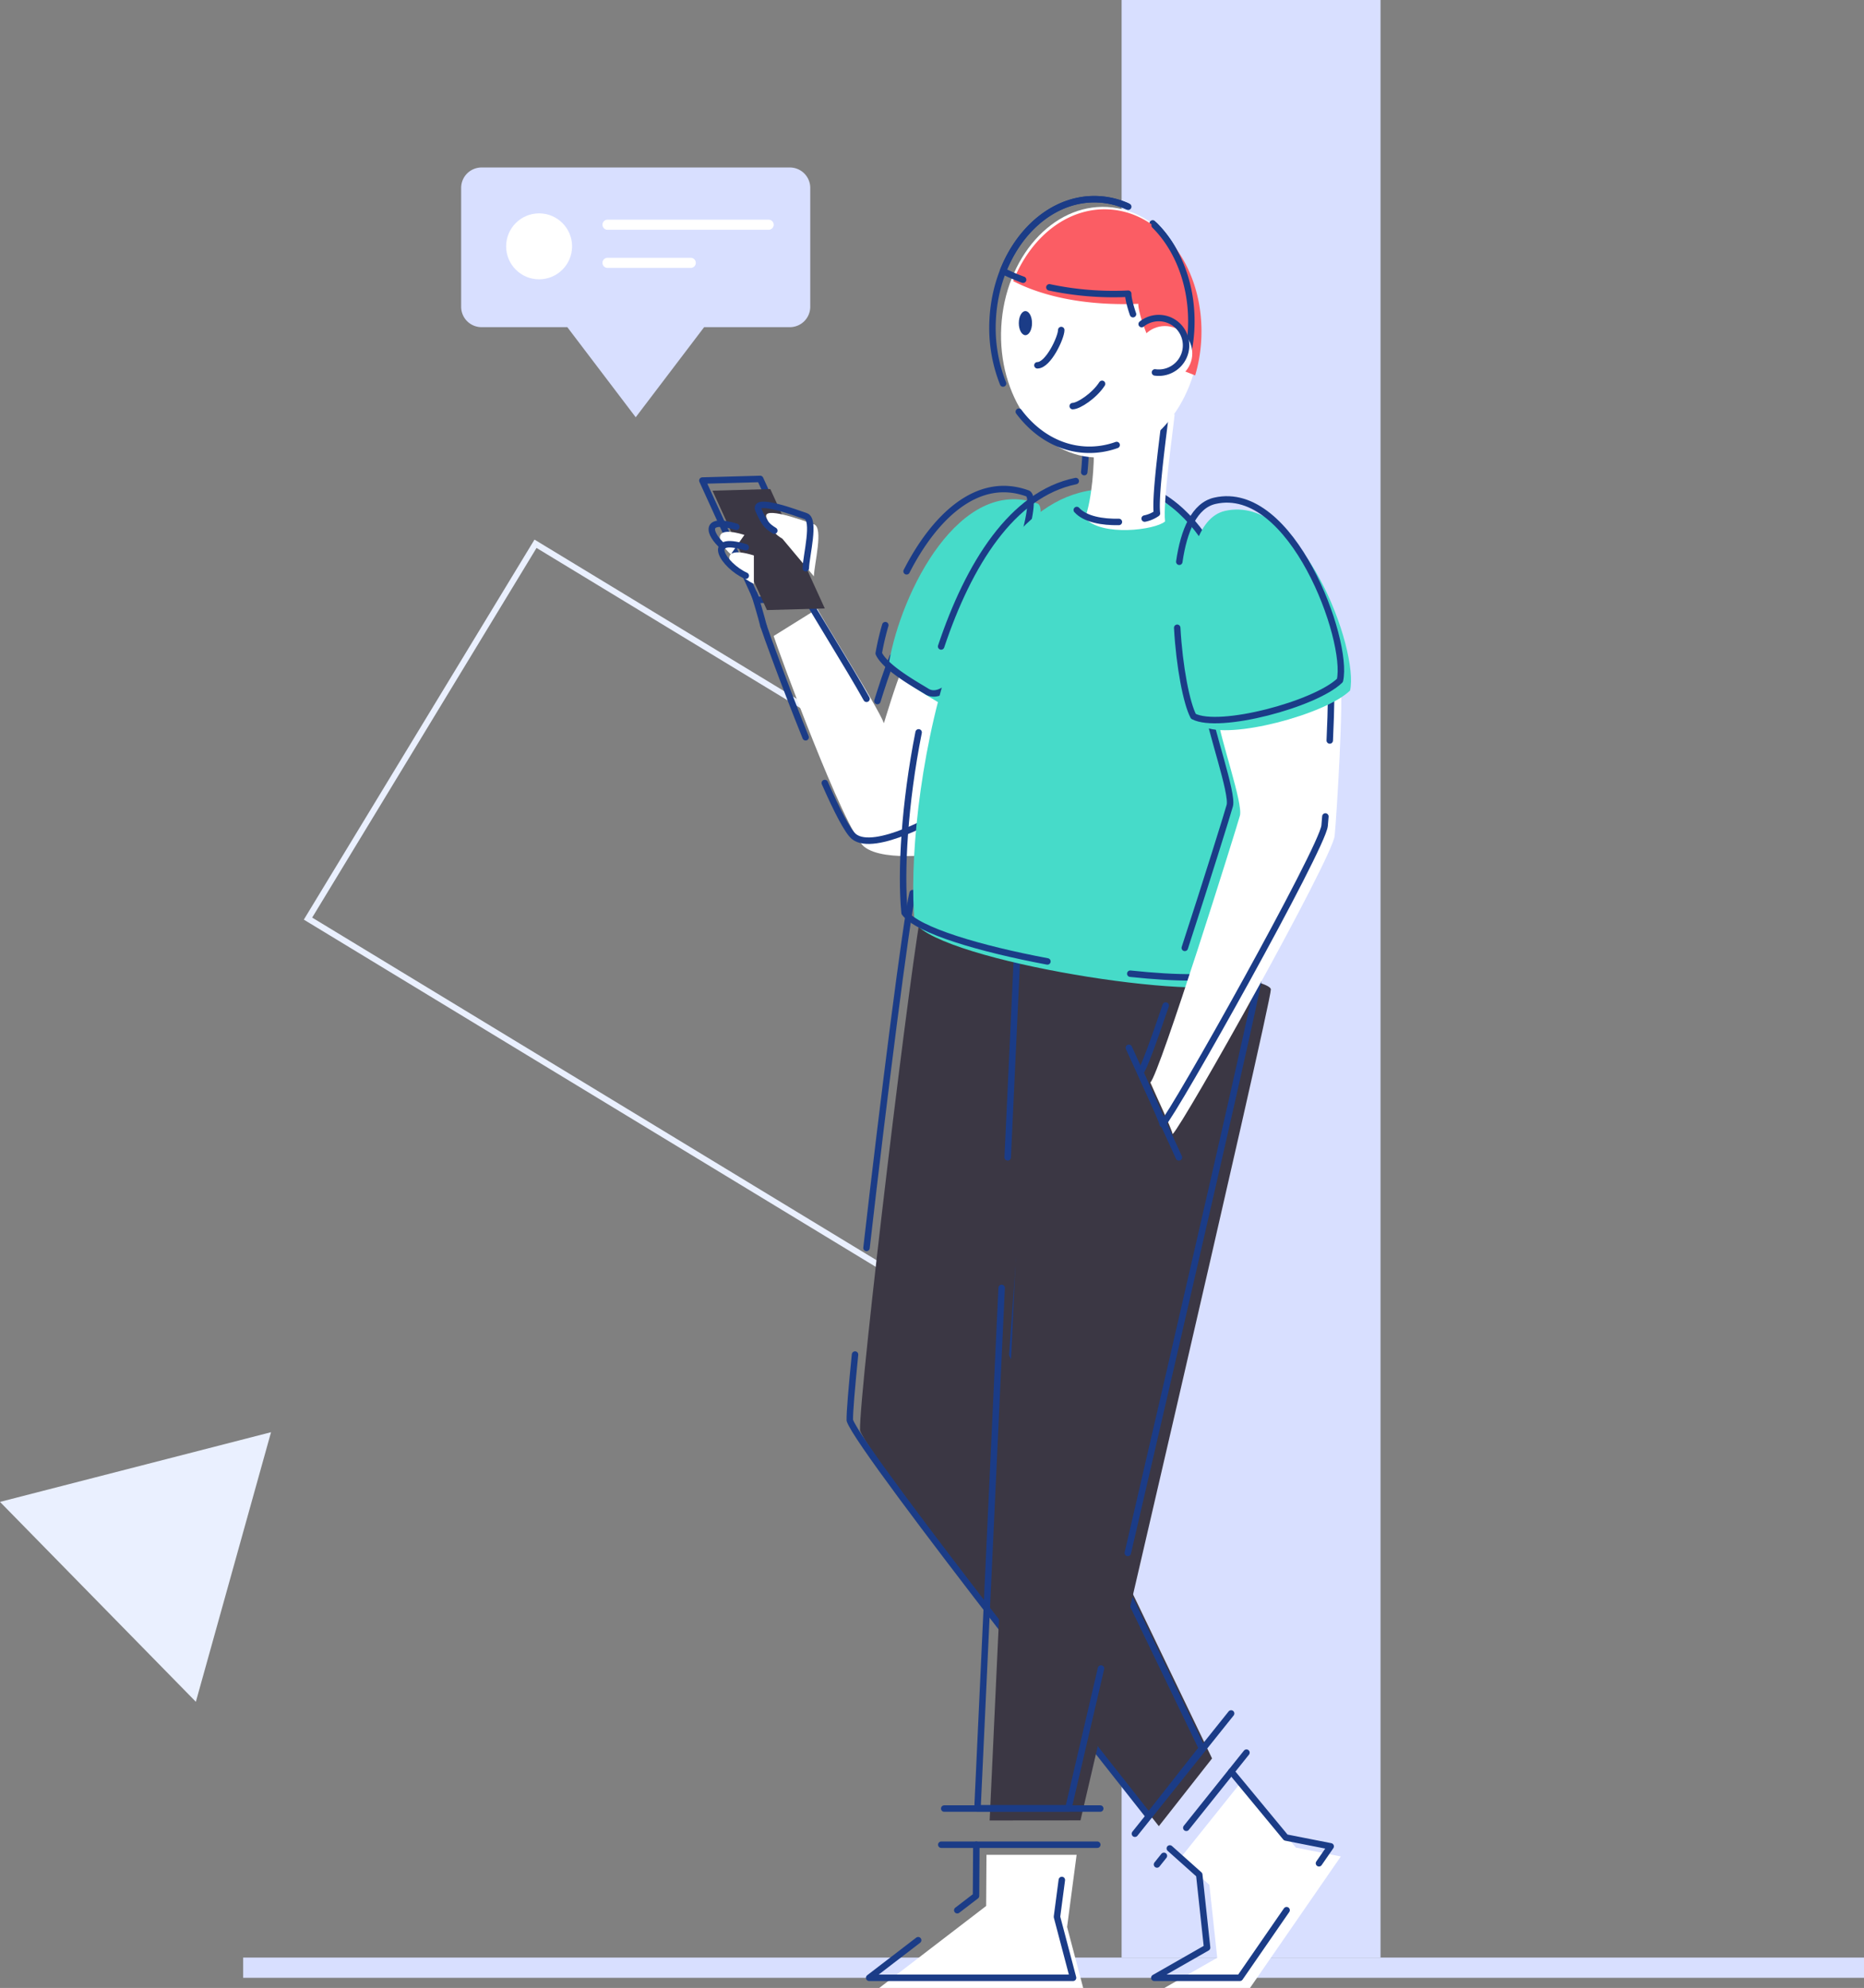 <svg viewBox="0 0 920.37 981.45" xmlns="http://www.w3.org/2000/svg"><rect x="0" y="0" width="920.37" height="981.45" fill="#808080" stroke="none"/><path d="m273.74 263.18h216.45v406.62h-216.45z" fill="none" stroke="#eaf0ff" stroke-miterlimit="10" stroke-width="3" transform="matrix(.519 -.855 .855 .519 -215.01 550.98)"/><path d="m120.07 966.46h800.3v9.99h-800.3z" fill="#d8dfff"/><path d="m553.81 0h127.84v966.46h-127.84z" fill="#d8dfff"/><path d="m455.65 445.91c-4.78 19.11-31.53 241.21-31 260.32 5.21 15.77 147.54 195.36 147.54 195.36l26.28-33.44-93.62-194.4 15.76-216.75z" fill="#3b3744"/><path d="m422.18 668.75c-1.68 16.76-2.67 28.66-2.58 32.48 5.26 15.77 147.59 195.36 147.59 195.36l26.28-33.44-93.62-194.4 15.76-216.75-65-11.07c-3 12-14.62 103.68-22.76 175.18" fill="none" stroke="#1b3c87" stroke-linecap="round" stroke-linejoin="round" stroke-width="3.19"/><path d="m488.65 898.77 20.06-432.28s118.79 14.38 118.79 22-94 410.24-94 410.24z" fill="#3b3744"/><path d="m382 314c2.1 6.75 34.67 95.85 44.67 104s41.41 3.49 42.81 1.63 11.16-87.94 11.16-87.94l-34.89-2.32c-4.19 10.46-8.15 24-9.31 27.68-3-8.14-31.65-53.26-32.82-56.52" fill="#fff"/><path d="m0 741.49 96.71 98.69 37.12-133.1z" fill="#eaf0ff"/><g fill="none"><path d="m427.86 345c-8.49-15.33-28.31-46.77-29.28-49.47" stroke="#1b3c87" stroke-linecap="round" stroke-linejoin="round" stroke-width="3.19"/><path d="m407.25 386.57c5.92 13.43 11.25 23.85 14.38 26.43 10 8.14 42.81-10.4 44.21-12.26s9.76-74.05 9.76-74.05l-34.89-2.32c-2.89 7.2-5.66 15.84-7.49 21.74" stroke="#1b3c87" stroke-linecap="round" stroke-linejoin="round" stroke-width="3.19"/><path d="m377 309c1.1 3.54 10.58 29.73 20.79 55" stroke="#1b3c87" stroke-linecap="round" stroke-linejoin="round" stroke-width="3.19"/><path d="m543.63 823.74c-9.58 41.18-16.08 69-16.08 69h-44.9l11.92-256.9" stroke="#1b3c87" stroke-linecap="round" stroke-linejoin="round" stroke-width="3.19"/><path d="m497.56 571.4 5.15-110.91s118.79 14.38 118.79 22c0 4.8-37.06 165.41-64.63 284.21" stroke="#1b3c87" stroke-linecap="round" stroke-linejoin="round" stroke-width="3.19"/><path d="m560.37 905.32 47.51-59.38" stroke="#1b3c87" stroke-linecap="round" stroke-linejoin="round" stroke-width="3.19"/><path d="m585.75 902.4 29.7-37.12" stroke="#1b3c87" stroke-linecap="round" stroke-linejoin="round" stroke-width="3.19"/><path d="m571.28 920.5 3.41-4.27" stroke="#1b3c87" stroke-linecap="round" stroke-linejoin="round" stroke-width="3.19"/><path d="m466.22 892.89h77.04" stroke="#1b3c87" stroke-linecap="round" stroke-linejoin="round" stroke-width="3.19"/><path d="m464.76 910.74h77.04" stroke="#1b3c87" stroke-linecap="round" stroke-linejoin="round" stroke-width="3.19"/><path d="m557.39 517.29 24.7 54.13" stroke="#1b3c87" stroke-linecap="round" stroke-linejoin="round" stroke-width="3.19"/><path d="m402.25 295.39-28.56.81-26.89-58.95 28.55-.8z" stroke="#1b3c87" stroke-linecap="round" stroke-linejoin="round" stroke-width="3.19"/><path d="m377 309c-1-4-3.91-14.2-4.68-15.87" stroke="#1b3c87" stroke-linecap="round" stroke-linejoin="round" stroke-width="3.19"/></g><path d="m462.94 346.54c-4.93-3.08-20.87-11.8-24.06-19 6.13-35.87 35.22-92.76 73.39-78.94 9.94 3.4-29.27 108.89-49.33 97.94z" fill="#46dbc9"/><path d="m447.64 282.06c13.3-26 34.5-47.59 59.63-38.49 9.94 3.4-29.31 108.92-49.33 98-4.93-3.08-20.87-11.8-24.06-19a127.23 127.23 0 0 1 3.25-13.93" fill="none" stroke="#1b3c87" stroke-linecap="round" stroke-linejoin="round" stroke-width="3.19"/><path d="m546.75 241.45c106.65 0 81.17 233.23 64.6 243.37s-145.52-10.14-159.7-29.18c-5.52-55.64 18.87-214.19 95.1-214.19z" fill="#46dbc9"/><path d="m517.17 474.66c-33.06-6.21-64-15.25-70.52-24-2-20.27 0-54.17 6.93-89.09" fill="none" stroke="#1b3c87" stroke-linecap="round" stroke-linejoin="round" stroke-width="3.19"/><path d="m574.22 245.44c68.29 43 46.75 225.44 32.13 234.38-5.74 3.52-25 3.38-48.27.9" fill="none" stroke="#1b3c87" stroke-linecap="round" stroke-linejoin="round" stroke-width="3.19"/><path d="m464.69 319.16c13.59-40.63 35.13-75.26 66.48-81.66" fill="none" stroke="#1b3c87" stroke-linecap="round" stroke-linejoin="round" stroke-width="3.19"/><path d="m601.22 354c1.42 11.34 12.62 42.67 11 48.69s-39.58 127.31-44.22 131.74c1.77 4.25 10.62 23 11 25.5 5.67-5.49 78.93-136.3 80-147.29s4.56-69.06 2.79-76.5-61.86 9.61-60.57 17.86z" fill="#fff"/><path d="m575.58 496.44c-6.09 18-11.06 31.56-12.54 33 1.77 4.25 10.62 23 11 25.5 5.67-5.49 78.93-136.3 80-147.29.11-1.08.24-2.64.38-4.55" fill="none" stroke="#1b3c87" stroke-linecap="round" stroke-linejoin="round" stroke-width="3.19"/><path d="m656.58 365.58c.72-15.92 1.06-30.9.22-34.44-1.77-7.44-61.87 9.61-60.58 17.89 1.42 11.34 12.62 42.67 11 48.69-.83 3.14-11.51 37.44-22.22 70.26" fill="none" stroke="#1b3c87" stroke-linecap="round" stroke-linejoin="round" stroke-width="3.19"/><path d="m604.84 252.24c38.12-8.72 66.28 68.92 61.77 88.68-12.14 11.82-59.74 24.42-72.35 17.73-8.26-15.56-17.49-100 10.58-106.41z" fill="#46dbc9"/><path d="m582.29 277.34c2.24-15.53 7.51-27.81 17.55-30.1 38.12-8.72 66.28 68.92 61.77 88.68-12.14 11.82-59.74 24.42-72.35 17.73-3.38-6.37-6.92-24.32-8-43.72" fill="none" stroke="#1b3c87" stroke-linecap="round" stroke-linejoin="round" stroke-width="3.19"/><path d="m580 204.5c-1 10-5.87 43.36-4.74 52.94-4.84 4.22-31.21 7.62-39.55-1.65 3.5-9.17 4.74-27.4 4.32-35.43s39.97-15.86 39.97-15.86z" fill="#fff"/><path d="m552.47 257.68c-8.16.18-16.68-1.31-20.8-5.89" fill="none" stroke="#1b3c87" stroke-linecap="round" stroke-linejoin="round" stroke-width="3.19"/><path d="m535.35 233.1a123.13 123.13 0 0 0 .64-16.74c-.41-8 40-15.86 40-15.86-1 10-5.87 43.36-4.74 52.94a16.12 16.12 0 0 1 -6.06 2.58" fill="none" stroke="#1b3c87" stroke-linecap="round" stroke-linejoin="round" stroke-width="3.19"/><ellipse cx="543.14" cy="164.19" fill="#fff" rx="61.88" ry="49.05" transform="matrix(.054 -.999 .999 .054 350.03 697.73)"/><path d="m569.15 110.3c12.5 11.8 20.11 31.12 19 52.52a76.94 76.94 0 0 1 -3 17.53" fill="none" stroke="#1b3c87" stroke-linecap="round" stroke-linejoin="round" stroke-width="3.19"/><path d="m495.27 189.34a74.36 74.36 0 0 1 -5.11-31.78c1.84-34.13 25.25-60.62 52.3-59.16a39.56 39.56 0 0 1 14.61 3.65" fill="none" stroke="#1b3c87" stroke-linecap="round" stroke-linejoin="round" stroke-width="3.19"/><path d="m551.35 219.7a39.7 39.7 0 0 1 -15.53 2.3c-13.05-.7-24.56-7.77-32.77-18.74" fill="none" stroke="#1b3c87" stroke-linecap="round" stroke-linejoin="round" stroke-width="3.19"/><path d="m562.06 150c-.13 6 8.78 29.44 15.14 30.72 2.13.43 7.17 2.31 12.93 4.62a76.94 76.94 0 0 0 3-17.53c1.84-34.12-18.6-63-45.65-64.42-20.32-1.09-38.58 13.58-47.19 35.41 11.36 5.87 31.21 12.36 61.77 11.2z" fill="#fb5d64"/><path d="m524 162.93c0 3.71-6.4 17.42-11.77 17.42" fill="none" stroke="#1b3c87" stroke-linecap="round" stroke-linejoin="round" stroke-width="3.19"/><ellipse cx="506.31" cy="159.53" fill="#1b3c87" rx="3.26" ry="5.95"/><path d="m529.66 200.5c3-.06 10.71-5.12 14.5-11" fill="none" stroke="#1b3c87" stroke-linecap="round" stroke-linejoin="round" stroke-width="3.19"/><path d="m518.15 141.86a151.66 151.66 0 0 0 38.91 3.14c0 2 .89 5.8 2.37 10.11" fill="none" stroke="#1b3c87" stroke-linecap="round" stroke-linejoin="round" stroke-width="3.19"/><path d="m556.43 101.76a39.65 39.65 0 0 0 -14-3.36c-20.32-1.09-38.58 13.58-47.19 35.41a85.49 85.49 0 0 0 9.92 4.3" fill="none" stroke="#1b3c87" stroke-linecap="round" stroke-linejoin="round" stroke-width="3.19"/><path d="m585.13 180.35a76.94 76.94 0 0 0 3-17.53c1.12-20.83-6.06-39.69-18-51.55" fill="none" stroke="#1b3c87" stroke-linecap="round" stroke-linejoin="round" stroke-width="3.19"/><circle cx="575.2" cy="174.47" fill="#fff" r="13.5"/><path d="m563.71 160a13.48 13.48 0 1 1 6.57 23.86" fill="none" stroke="#1b3c87" stroke-linecap="round" stroke-linejoin="round" stroke-width="3.19"/><path d="m407.25 300.39-28.56.81-26.89-58.95 28.55-.8z" fill="#3b3744"/><path d="m612.96 879.65 26.9 32.53 22.18 4.37-44.83 64.9h-42.25l26.06-14.89-3.88-36.01-14.53-12.97" fill="#fff"/><path d="m635.27 943.06-23.06 33.39h-42.25l26.06-14.89-3.88-36.01-14.53-12.97" fill="none" stroke="#1b3c87" stroke-linecap="round" stroke-linejoin="round" stroke-width="3.19"/><path d="m607.96 874.65 26.9 32.53 22.18 4.37-5.78 8.36" fill="none" stroke="#1b3c87" stroke-linecap="round" stroke-linejoin="round" stroke-width="3.19"/><path d="m531.59 915.74-4.7 35.61 7.94 30.1h-100.67l52.76-40.46.16-25.25" fill="#fff"/><path d="m472.66 943.09 9.26-7.1.16-25.25" fill="none" stroke="#1b3c87" stroke-linecap="round" stroke-linejoin="round" stroke-width="3.19"/><path d="m524.29 928.15-2.4 18.2 7.94 30.1h-100.67l24.19-18.56" fill="none" stroke="#1b3c87" stroke-linecap="round" stroke-linejoin="round" stroke-width="3.19"/><path d="m401.87 284.54c.17-6.26 4.91-24 0-25.7s-26.25-9.63-23.35-3 4.25 7.94 7.8 10.14" fill="#fff"/><path d="m397.87 280.54c.17-6.26 4.91-24 0-25.7s-26.25-9.63-23.35-3 4.25 7.94 7.8 10.14" fill="none" stroke="#1b3c87" stroke-linecap="round" stroke-linejoin="round" stroke-width="3.19"/><path d="m372.23 288.23c-11-5-20.62-20.42 0-14" fill="#fff"/><path d="m360.85 273.66c-7-6.25-9.39-14.58 6.72-9.57" fill="#fff"/><path d="m368.23 284.23c-11-5-20.62-20.42 0-14" fill="none" stroke="#1b3c87" stroke-linecap="round" stroke-linejoin="round" stroke-width="3.19"/><path d="m356.85 269.66c-7-6.25-9.39-14.58 6.72-9.57" fill="none" stroke="#1b3c87" stroke-linecap="round" stroke-linejoin="round" stroke-width="3.19"/><path d="m390 82.69h-152.23a10.07 10.07 0 0 0 -10.07 10.07v58.69a10.07 10.07 0 0 0 10.07 10.07h42.35l33.77 44.48 33.78-44.48h42.33a10.07 10.07 0 0 0 10.07-10.07v-58.69a10.07 10.07 0 0 0 -10.07-10.07z" fill="#d8dfff"/><circle cx="266.19" cy="121.62" fill="#fff" r="16.28"/><path d="m299.97 110.95h79.55" fill="none" stroke="#fff" stroke-linecap="round" stroke-miterlimit="10" stroke-width="5"/><path d="m299.97 129.77h41.09" fill="none" stroke="#fff" stroke-linecap="round" stroke-miterlimit="10" stroke-width="5"/></svg>